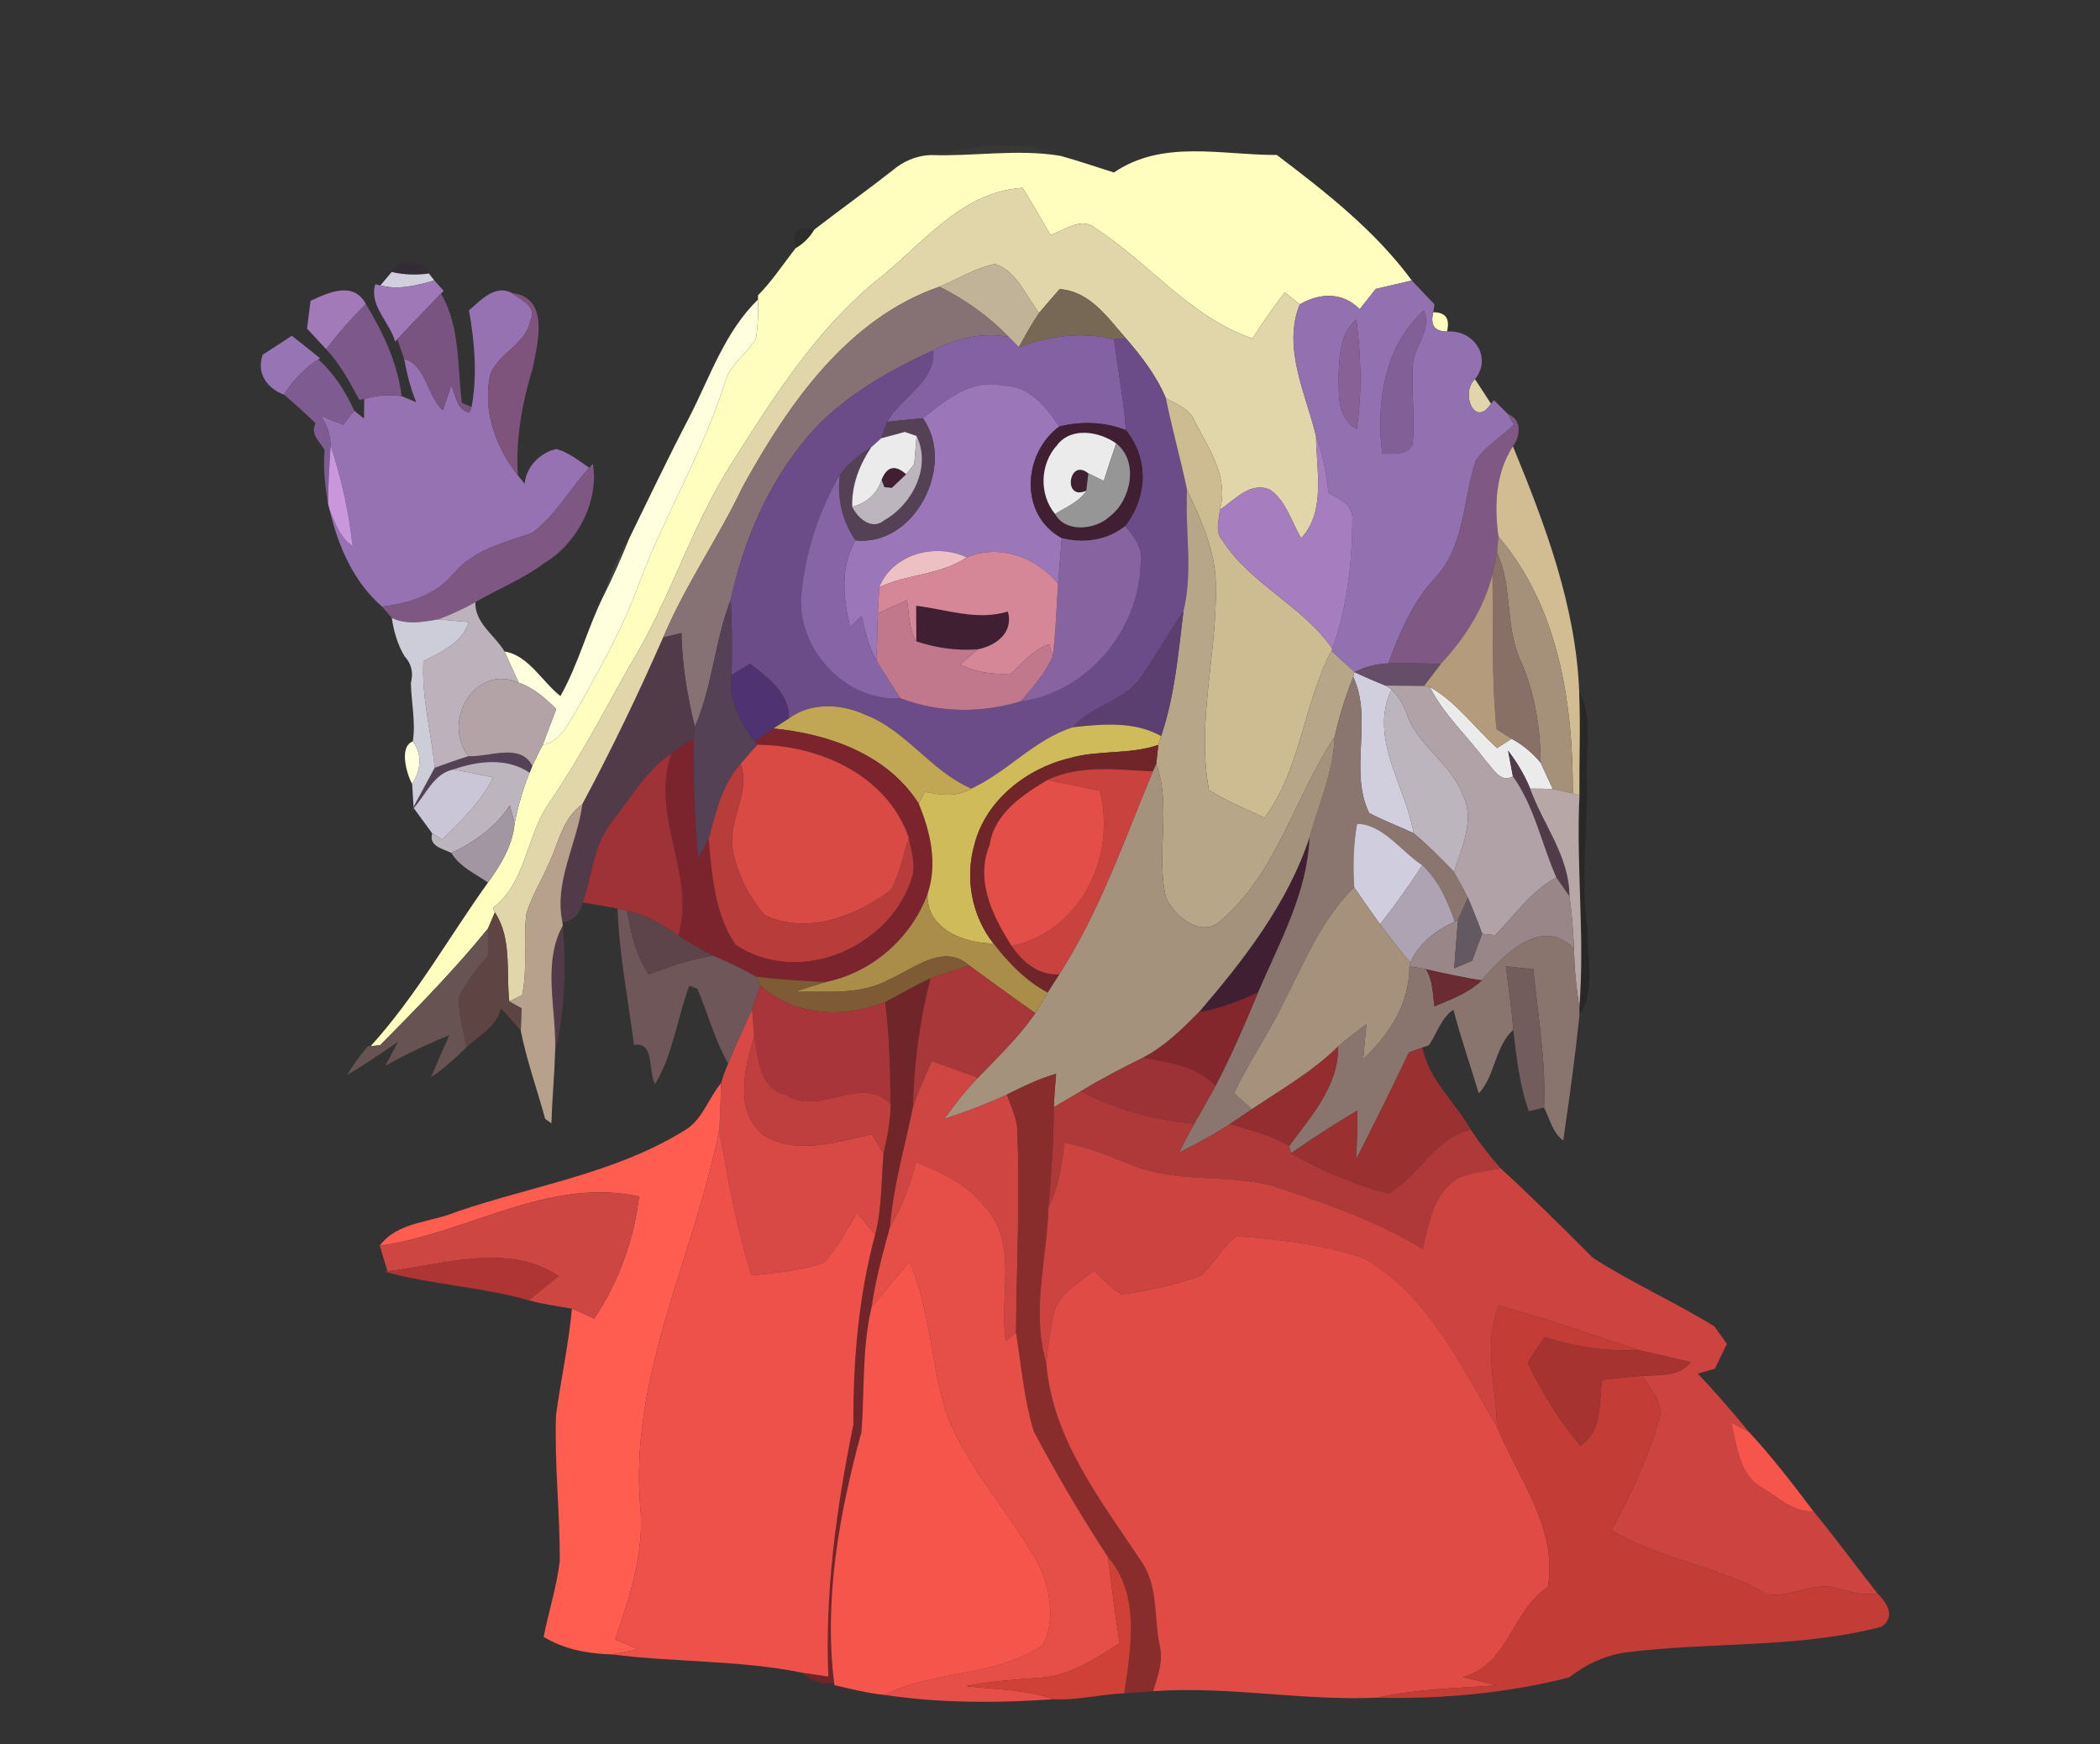 <?xml version="1.0" encoding="UTF-8" ?>
<!DOCTYPE svg PUBLIC "-//W3C//DTD SVG 1.1//EN" "http://www.w3.org/Graphics/SVG/1.1/DTD/svg11.dtd">
<svg width="230pt" height="191pt" viewBox="0 0 230 191" version="1.1" xmlns="http://www.w3.org/2000/svg">
<rect x="0" y="0" width="230" height="191" fill="#333333" stroke="none"/>
<g id="#3d3d3c75">
<path fill="#3d3d3c" opacity="0.46" d=" M 101.91 16.98 C 106.54 16.15 111.71 14.98 116.15 17.07 C 111.42 16.28 106.66 17.15 101.91 16.98 Z" />
</g>
<g id="#fffebeff">
<path fill="#fffebe" opacity="1.00" d=" M 97.72 18.69 C 98.88 17.68 100.36 17.04 101.91 16.98 C 106.66 17.15 111.42 16.28 116.15 17.07 C 118.12 17.61 120.05 18.28 122.00 18.89 C 127.36 15.24 133.82 17.00 139.84 16.97 C 145.23 21.06 150.58 25.23 154.63 30.72 C 153.31 31.03 152.00 31.33 150.68 31.64 C 150.10 32.38 149.51 33.12 148.92 33.86 C 147.04 31.96 144.56 32.06 142.36 33.33 C 141.95 33.00 141.12 32.35 140.71 32.02 C 139.45 33.65 138.28 35.33 137.18 37.07 C 130.33 34.73 125.87 28.79 119.97 24.99 C 118.40 23.68 116.61 25.26 115.04 25.73 C 114.07 23.99 113.05 22.27 111.99 20.57 C 105.06 21.04 100.89 26.98 95.81 30.87 C 89.37 36.24 84.81 43.35 80.37 50.37 C 75.72 57.47 73.40 65.78 68.92 72.98 C 66.08 78.06 63.38 83.22 60.08 88.03 C 57.61 91.60 57.63 96.67 53.99 99.42 L 54.20 99.92 C 54.01 100.36 53.64 101.24 53.45 101.68 C 49.79 106.20 45.71 110.34 41.63 114.47 C 41.38 114.49 40.86 114.54 40.60 114.56 C 45.57 109.09 49.16 102.63 53.45 96.65 C 54.84 94.71 56.14 92.62 56.36 90.18 C 56.74 88.28 57.27 86.41 58.00 84.62 L 58.30 83.88 C 58.65 83.10 59.04 82.33 59.44 81.57 C 61.27 81.25 62.10 79.48 63.00 78.06 C 65.55 73.49 68.19 68.93 69.95 63.99 C 72.81 56.34 77.15 49.30 79.53 41.47 C 80.20 39.69 81.97 38.64 82.82 36.97 C 83.01 35.59 83.08 34.20 83.02 32.80 L 83.02 32.34 C 84.58 30.77 85.78 28.91 87.14 27.18 C 87.99 26.68 88.67 26.01 89.18 25.15 C 92.00 22.97 94.91 20.89 97.72 18.69 Z" />
<path fill="#fffebe" opacity="1.00" d=" M 156.98 34.20 C 158.33 34.19 158.83 34.90 158.48 36.31 C 157.11 36.30 156.62 35.59 156.98 34.20 Z" />
</g>
<g id="#e1d6a9ff">
<path fill="#e1d6a9" opacity="1.00" d=" M 95.81 30.87 C 100.89 26.98 105.06 21.04 111.99 20.57 C 113.05 22.27 114.07 23.99 115.04 25.73 C 116.61 25.26 118.40 23.68 119.97 24.99 C 125.87 28.79 130.33 34.73 137.18 37.07 C 138.28 35.33 139.45 33.65 140.71 32.02 C 141.12 32.35 141.95 33.00 142.36 33.33 C 140.43 38.06 143.01 43.10 144.14 47.76 C 144.16 51.39 145.25 56.04 142.51 58.93 C 141.43 57.14 140.87 54.85 139.08 53.62 C 136.85 52.72 135.28 54.75 133.60 55.82 C 134.62 52.32 132.43 49.20 130.90 46.24 C 130.39 44.80 128.91 44.29 127.69 43.62 C 126.67 41.16 125.02 39.02 123.28 37.02 C 121.28 34.74 119.38 31.92 116.06 31.66 C 115.30 32.52 114.55 33.39 113.81 34.27 C 112.33 32.41 111.41 29.75 109.01 28.91 C 106.82 29.32 104.94 30.58 102.89 31.40 C 92.77 34.91 86.31 44.31 81.35 53.30 C 78.68 58.93 75.05 64.06 72.64 69.81 C 69.93 76.00 66.99 82.11 63.79 88.07 C 61.54 89.64 61.16 92.47 60.02 94.76 C 59.26 96.57 58.15 98.24 57.64 100.14 C 57.30 103.07 57.80 106.07 57.19 108.97 L 55.78 109.68 C 55.41 106.44 56.10 102.79 54.20 99.92 L 53.99 99.42 C 57.63 96.67 57.61 91.60 60.08 88.03 C 63.38 83.22 66.08 78.06 68.92 72.98 C 73.40 65.78 75.72 57.47 80.37 50.37 C 84.81 43.35 89.37 36.24 95.81 30.87 Z" />
<path fill="#e1d6a9" opacity="1.00" d=" M 163.30 44.21 C 161.53 46.97 159.90 43.02 161.55 41.53 C 161.99 42.20 162.86 43.54 163.30 44.21 Z" />
</g>
<g id="#1d1d1a47">
<path fill="#1d1d1a" opacity="0.28" d=" M 87.14 27.18 C 86.69 25.34 87.37 24.67 89.18 25.15 C 88.67 26.01 87.99 26.68 87.14 27.18 Z" />
</g>
<g id="#33263987">
<path fill="#332639" opacity="0.53" d=" M 42.90 29.79 C 43.26 28.39 46.91 28.34 46.97 29.95 C 45.61 30.15 44.25 30.10 42.90 29.79 Z" />
</g>
<g id="#c0b397ff">
<path fill="#c0b397" opacity="1.00" d=" M 102.89 31.40 C 104.94 30.58 106.82 29.32 109.01 28.91 C 111.41 29.75 112.33 32.41 113.81 34.27 C 112.99 35.47 112.29 36.75 111.59 38.03 C 111.31 37.75 110.75 37.19 110.47 36.90 C 108.29 34.63 105.71 32.80 102.89 31.40 Z" />
</g>
<g id="#d1cfdeff">
<path fill="#d1cfde" opacity="1.00" d=" M 41.67 31.25 C 41.98 30.88 42.59 30.15 42.90 29.79 C 44.25 30.10 45.61 30.15 46.97 29.95 C 47.12 30.14 47.42 30.52 47.57 30.71 C 45.66 31.26 43.64 31.79 41.67 31.25 Z" />
<path fill="#d1cfde" opacity="1.00" d=" M 148.35 73.60 L 148.35 73.60 C 149.47 74.13 150.60 74.62 151.75 75.08 L 152.41 75.49 C 149.87 80.86 153.95 86.01 154.82 91.25 C 153.21 90.48 151.52 89.87 149.95 89.03 C 147.70 84.35 150.40 78.85 148.21 74.12 L 148.35 73.60 Z" />
</g>
<g id="#9e78b7fe">
<path fill="#9e78b7" opacity="1.00" d=" M 41.10 31.13 L 41.67 31.25 C 43.64 31.79 45.66 31.26 47.57 30.71 L 48.59 31.85 L 48.30 32.15 C 46.71 33.82 45.08 35.46 43.52 37.16 L 43.28 37.42 C 42.70 35.31 40.39 33.44 41.10 31.13 Z" />
</g>
<g id="#9370afff">
<path fill="#9370af" opacity="1.00" d=" M 150.68 31.64 C 152.00 31.33 153.31 31.03 154.63 30.72 C 155.44 31.60 156.29 32.45 157.11 33.33 L 156.98 34.20 C 156.62 35.59 157.11 36.30 158.48 36.31 C 161.35 36.06 163.49 39.09 161.55 41.53 C 159.90 43.02 161.53 46.97 163.30 44.21 L 163.63 43.83 C 164.01 44.21 164.78 44.97 165.16 45.35 C 165.32 45.64 165.65 46.22 165.81 46.51 C 164.43 47.84 162.70 48.85 161.62 50.46 C 160.23 54.72 160.45 59.74 157.23 63.23 C 154.74 65.90 153.29 69.26 152.07 72.65 C 150.76 72.70 149.52 73.02 148.35 73.60 L 148.35 73.60 C 147.50 72.84 146.65 72.07 145.83 71.28 L 145.92 71.06 C 147.53 66.56 148.09 61.71 148.12 56.95 C 148.22 55.29 146.76 54.63 145.52 54.02 C 145.26 51.89 144.89 49.77 144.14 47.76 C 143.01 43.10 140.43 38.06 142.36 33.33 C 144.56 32.06 147.04 31.96 148.92 33.86 C 149.51 33.12 150.10 32.38 150.68 31.64 M 151.39 49.69 C 152.56 49.64 153.98 49.93 154.70 48.72 C 155.03 45.82 154.54 42.91 154.74 40.01 C 154.79 37.94 156.91 36.12 155.94 34.02 C 151.62 37.86 150.68 44.16 151.39 49.69 M 146.62 40.93 C 146.63 43.08 146.39 45.77 148.59 46.97 C 149.20 43.00 149.06 38.97 148.55 35.00 C 146.83 36.45 146.68 38.83 146.62 40.93 Z" />
</g>
<g id="#a27ab7ff">
<path fill="#a27ab7" opacity="1.00" d=" M 34.01 32.95 C 35.98 32.02 38.72 30.76 40.07 33.29 C 38.51 34.84 37.06 36.50 35.71 38.23 C 35.02 37.48 34.32 36.74 33.63 35.99 C 33.72 35.23 33.91 33.71 34.01 32.95 Z" />
</g>
<g id="#9772b2ff">
<path fill="#9772b2" opacity="1.00" d=" M 51.36 33.99 C 52.62 32.92 54.21 31.10 56.06 32.09 C 56.98 32.82 58.91 33.57 58.09 35.09 C 57.64 37.68 54.65 38.62 53.71 40.95 C 52.81 44.89 54.26 48.95 56.72 52.05 C 56.91 52.28 57.28 52.75 57.46 52.98 C 57.63 51.11 59.15 49.56 60.94 49.17 C 62.29 49.55 63.40 50.45 64.54 51.23 C 62.41 53.55 60.86 56.44 58.30 58.34 C 55.26 59.44 51.93 60.15 49.74 62.75 C 47.75 65.14 44.84 66.09 41.84 66.43 C 38.71 63.72 37.03 59.79 36.10 55.84 C 36.71 57.29 37.25 58.89 38.62 59.81 C 38.22 56.06 37.39 52.38 36.21 48.80 C 36.18 47.56 35.80 46.46 35.10 45.51 C 35.92 45.86 36.75 46.19 37.59 46.51 C 37.89 46.12 38.49 45.36 38.79 44.97 C 39.06 45.19 39.60 45.62 39.87 45.84 C 39.88 45.30 39.88 44.22 39.89 43.68 C 41.21 43.30 42.61 43.18 43.98 43.38 C 44.38 43.54 45.18 43.88 45.59 44.05 C 44.95 42.52 44.56 40.91 44.26 39.29 C 46.71 40.03 46.74 43.30 48.49 44.93 C 48.81 44.02 49.13 43.11 49.43 42.19 C 49.92 43.30 50.00 44.86 51.40 45.20 L 51.65 44.58 C 52.29 41.08 51.99 37.47 51.36 33.99 Z" />
</g>
<g id="#7e547dff">
<path fill="#7e547d" opacity="1.00" d=" M 56.06 32.09 C 60.19 32.57 58.92 37.43 58.37 40.20 C 57.22 44.05 56.45 48.00 56.72 52.05 C 54.26 48.95 52.81 44.89 53.71 40.95 C 54.65 38.62 57.64 37.68 58.09 35.09 C 58.91 33.57 56.98 32.82 56.06 32.09 Z" />
</g>
<g id="#867274ff">
<path fill="#867274" opacity="1.00" d=" M 81.35 53.30 C 86.31 44.31 92.77 34.91 102.89 31.40 C 105.71 32.80 108.29 34.63 110.47 36.90 C 107.61 36.35 104.76 37.06 102.21 38.36 C 97.20 40.68 92.24 43.46 88.58 47.67 C 84.19 52.79 81.46 59.12 80.03 65.67 C 78.28 70.19 78.04 75.14 76.11 79.58 C 75.26 76.22 74.71 72.79 74.63 69.33 C 74.13 69.45 73.14 69.69 72.64 69.81 C 75.05 64.06 78.68 58.93 81.35 53.30 Z" />
</g>
<g id="#766854ff">
<path fill="#766854" opacity="1.00" d=" M 113.81 34.27 C 114.55 33.39 115.30 32.52 116.06 31.66 C 119.38 31.92 121.28 34.74 123.28 37.02 L 122.01 37.17 C 118.46 36.28 114.97 36.79 111.59 38.03 C 112.29 36.75 112.99 35.47 113.81 34.27 Z" />
</g>
<g id="#795481ff">
<path fill="#795481" opacity="1.00" d=" M 43.52 37.16 C 45.08 35.46 46.71 33.82 48.30 32.15 C 50.40 35.69 50.09 40.12 50.58 44.11 L 51.65 44.58 L 51.40 45.20 C 50.00 44.86 49.92 43.30 49.43 42.19 C 49.13 43.11 48.81 44.02 48.49 44.93 C 46.74 43.30 46.71 40.03 44.26 39.29 C 44.08 38.76 43.71 37.69 43.52 37.16 Z" />
</g>
<g id="#ffffdeff">
<path fill="#ffffde" opacity="1.00" d=" M 75.56 45.57 C 77.80 41.17 79.41 36.32 83.02 32.80 C 83.08 34.20 83.01 35.59 82.82 36.97 C 81.97 38.64 80.20 39.69 79.53 41.47 C 77.15 49.30 72.81 56.34 69.95 63.99 C 68.19 68.93 65.55 73.49 63.00 78.06 C 62.10 79.48 61.27 81.25 59.44 81.57 C 59.81 80.59 60.55 78.62 60.92 77.64 C 59.71 76.47 58.45 75.30 56.80 74.76 C 56.29 73.62 55.79 72.48 55.26 71.35 C 57.88 71.76 59.39 74.68 61.38 76.23 C 63.37 72.71 64.35 68.75 66.15 65.15 C 67.15 63.15 68.05 61.09 68.89 59.02 C 71.08 54.52 73.24 50.00 75.56 45.57 Z" />
<path fill="#ffffde" opacity="1.00" d=" M 45.14 85.85 C 44.58 84.88 43.64 81.78 45.21 81.20 C 46.31 82.62 46.08 84.41 45.14 85.85 Z" />
</g>
<g id="#7d598bff">
<path fill="#7d598b" opacity="1.00" d=" M 35.71 38.23 C 37.06 36.50 38.51 34.84 40.07 33.29 C 41.94 36.38 43.55 39.75 43.98 43.38 C 42.61 43.18 41.21 43.30 39.89 43.68 L 39.37 43.81 C 38.31 41.86 37.25 39.86 35.71 38.23 Z" />
</g>
<g id="#835f98ff">
<path fill="#835f98" opacity="1.00" d=" M 151.39 49.69 C 150.68 44.16 151.62 37.86 155.94 34.02 C 156.91 36.12 154.79 37.94 154.74 40.01 C 154.54 42.91 155.03 45.82 154.70 48.72 C 153.98 49.93 152.56 49.64 151.39 49.69 Z" />
</g>
<g id="#886297ff">
<path fill="#886297" opacity="1.00" d=" M 146.62 40.93 C 146.68 38.83 146.83 36.45 148.55 35.00 C 149.06 38.97 149.20 43.00 148.59 46.97 C 146.39 45.77 146.63 43.08 146.62 40.93 Z" />
</g>
<g id="#8461a2ff">
<path fill="#8461a2" opacity="1.00" d=" M 102.21 38.36 C 104.76 37.06 107.61 36.35 110.47 36.90 C 110.75 37.19 111.31 37.75 111.59 38.03 C 114.97 36.79 118.46 36.28 122.01 37.17 C 122.44 40.49 123.07 43.78 123.32 47.11 C 120.96 46.18 118.45 46.11 116.01 46.71 C 114.54 44.55 112.73 42.20 109.83 42.24 C 106.38 41.42 103.58 43.84 101.07 45.80 C 99.77 45.92 98.47 46.05 97.17 46.19 C 98.64 43.49 102.51 41.82 102.21 38.36 Z" />
</g>
<g id="#9774b3ff">
<path fill="#9774b3" opacity="1.00" d=" M 28.77 38.84 C 29.84 38.17 30.90 37.46 31.96 36.77 C 33.00 37.58 34.03 38.40 35.05 39.23 L 34.87 39.37 C 33.30 40.32 32.08 41.68 31.11 43.22 C 29.22 42.52 28.07 40.88 28.77 38.84 Z" />
</g>
<g id="#6c4c88ff">
<path fill="#6c4c88" opacity="1.00" d=" M 122.01 37.17 L 123.28 37.02 C 125.02 39.02 126.67 41.16 127.69 43.62 C 128.37 46.99 129.31 50.29 130.01 53.65 C 129.76 58.09 130.69 62.58 129.61 66.95 C 128.06 69.27 126.65 71.67 125.09 73.97 C 123.33 76.77 119.62 77.16 117.52 79.64 C 113.28 80.98 110.37 84.52 106.39 86.36 C 101.93 84.46 99.27 79.98 94.72 78.26 C 92.08 77.06 88.82 76.90 86.40 78.68 C 86.47 75.90 84.10 74.21 82.15 72.69 C 81.64 73.00 80.62 73.62 80.11 73.93 C 80.22 71.17 80.17 68.42 80.03 65.67 C 81.46 59.12 84.19 52.79 88.58 47.67 C 92.24 43.46 97.20 40.68 102.21 38.36 C 102.51 41.82 98.64 43.49 97.17 46.19 C 97.00 46.64 96.68 47.55 96.51 48.00 C 96.24 48.25 95.69 48.75 95.41 48.99 C 94.08 49.78 92.90 50.79 91.97 52.03 C 89.65 55.97 88.22 60.43 87.78 64.98 C 87.12 70.90 92.58 76.93 98.60 76.46 C 102.82 78.09 107.50 78.12 111.81 76.80 C 119.01 75.87 124.70 69.09 124.91 61.91 C 125.29 60.22 124.26 58.81 123.22 57.62 C 125.67 54.47 125.87 50.27 123.32 47.11 C 123.07 43.78 122.44 40.49 122.01 37.17 Z" />
</g>
<g id="#7e5c91ff">
<path fill="#7e5c91" opacity="1.00" d=" M 31.11 43.22 C 32.08 41.68 33.30 40.32 34.87 39.37 C 36.58 40.88 37.86 42.90 38.79 44.97 C 38.49 45.36 37.89 46.12 37.59 46.51 C 36.75 46.19 35.92 45.86 35.10 45.51 C 35.80 46.46 36.18 47.56 36.21 48.80 C 36.08 50.92 35.94 53.04 35.93 55.17 C 35.61 53.22 35.37 51.25 35.55 49.27 C 35.02 48.39 33.95 47.51 34.56 46.35 C 33.44 45.27 32.29 44.23 31.11 43.22 Z" />
</g>
<g id="#9b76b8ff">
<path fill="#9b76b8" opacity="1.00" d=" M 101.07 45.80 C 103.58 43.84 106.38 41.42 109.83 42.24 C 112.73 42.20 114.54 44.55 116.01 46.71 C 112.00 49.69 111.61 56.39 116.29 58.93 C 116.15 60.60 116.01 62.26 115.89 63.93 C 113.46 61.00 109.52 59.54 105.88 61.04 C 102.47 59.43 97.76 60.65 96.30 64.31 C 96.26 65.03 96.19 66.45 96.15 67.17 C 96.10 68.89 96.06 70.62 96.00 72.35 C 95.13 70.84 94.75 69.14 94.38 67.46 C 94.06 67.76 93.43 68.35 93.11 68.65 C 92.34 65.50 92.01 62.11 93.68 59.17 C 100.17 59.93 104.76 50.90 101.07 45.80 Z" />
</g>
<g id="#cdbb92ff">
<path fill="#cdbb92" opacity="1.00" d=" M 127.69 43.62 C 128.91 44.29 130.39 44.80 130.90 46.24 C 132.43 49.20 134.62 52.32 133.60 55.82 C 133.55 56.91 133.01 58.22 133.87 59.15 C 136.98 64.03 142.67 66.29 145.92 71.06 L 145.83 71.28 C 142.72 77.12 142.53 84.14 138.50 89.56 C 136.45 88.59 134.33 87.73 132.41 86.52 C 131.02 79.05 133.34 71.48 133.16 63.96 C 133.11 60.29 131.54 56.91 130.01 53.65 C 129.31 50.29 128.37 46.99 127.69 43.62 Z" />
</g>
<g id="#7f5884ff">
<path fill="#7f5884" opacity="1.00" d=" M 165.16 45.35 C 166.71 45.92 166.54 47.76 165.70 48.87 C 163.77 51.86 163.66 55.36 164.11 58.76 C 164.08 59.20 164.00 60.07 163.96 60.51 C 163.84 61.10 163.59 62.29 163.46 62.88 C 162.52 66.64 160.40 69.91 157.78 72.72 C 155.88 72.64 153.97 72.61 152.07 72.65 C 153.29 69.26 154.74 65.90 157.23 63.23 C 160.45 59.74 160.23 54.72 161.62 50.46 C 162.70 48.85 164.43 47.84 165.81 46.51 C 165.65 46.22 165.32 45.64 165.16 45.35 Z" />
</g>
<g id="#544156ff">
<path fill="#544156" opacity="1.00" d=" M 97.17 46.19 C 98.47 46.05 99.77 45.92 101.07 45.80 C 104.76 50.90 100.17 59.93 93.68 59.17 C 92.22 57.04 91.67 54.59 91.97 52.03 C 92.90 50.79 94.08 49.78 95.41 48.99 C 94.12 50.93 93.26 53.14 93.34 55.51 C 93.95 56.76 95.49 58.13 96.86 56.97 C 99.93 55.24 102.04 51.13 100.39 47.75 L 99.10 47.30 C 98.45 47.48 97.16 47.83 96.51 48.00 C 96.68 47.55 97.00 46.64 97.17 46.19 Z" />
<path fill="#544156" opacity="1.00" d=" M 76.11 79.58 C 78.04 75.14 78.28 70.19 80.03 65.67 C 80.17 68.42 80.22 71.17 80.11 73.93 C 79.72 76.66 81.13 79.08 82.64 81.21 L 82.96 81.56 C 82.33 82.25 81.72 82.94 81.11 83.65 C 79.08 85.94 78.39 88.99 77.61 91.87 C 77.33 92.41 76.76 93.49 76.48 94.03 C 76.04 89.66 75.92 85.26 75.94 80.88 C 75.98 80.55 76.07 79.90 76.11 79.58 Z" />
<path fill="#544156" opacity="1.00" d=" M 51.31 82.81 C 53.57 82.94 57.01 81.30 58.30 83.88 L 58.00 84.62 C 55.54 82.94 52.34 83.32 49.67 84.26 C 47.49 84.71 46.67 87.00 45.31 88.49 L 45.02 88.87 C 45.09 88.75 45.22 88.49 45.29 88.37 C 46.06 86.94 46.84 85.52 47.61 84.08 C 48.84 83.64 50.06 83.20 51.31 82.81 Z" />
</g>
<g id="#411f33ff">
<path fill="#411f33" opacity="1.00" d=" M 116.01 46.71 C 118.45 46.11 120.96 46.18 123.32 47.11 C 125.87 50.27 125.67 54.47 123.22 57.62 C 121.22 59.19 118.71 59.53 116.29 58.93 C 111.61 56.39 112.00 49.69 116.01 46.71 M 115.79 48.74 C 113.89 50.81 113.78 54.13 115.56 56.30 C 116.71 58.37 119.98 58.02 121.51 56.58 C 123.89 54.80 124.76 50.54 122.25 48.56 C 120.41 47.26 117.33 46.71 115.79 48.74 Z" />
<path fill="#411f33" opacity="1.00" d=" M 96.55 52.55 C 97.14 51.07 98.04 50.86 99.25 51.94 C 98.86 52.31 98.07 53.06 97.68 53.43 L 96.86 53.35 L 96.55 52.55 Z" />
<path fill="#411f33" opacity="1.00" d=" M 118.98 53.73 C 116.36 54.94 117.03 50.07 119.20 51.84 C 119.14 52.31 119.03 53.26 118.98 53.73 Z" />
<path fill="#411f33" opacity="1.00" d=" M 100.34 66.34 C 103.71 66.74 106.99 68.01 110.39 66.97 C 111.03 69.28 109.09 70.72 107.09 71.11 C 104.80 71.29 102.53 70.96 100.36 70.24 C 100.36 69.27 100.35 67.31 100.34 66.34 Z" />
<path fill="#411f33" opacity="1.00" d=" M 143.42 91.71 C 143.19 97.79 140.13 103.21 137.79 108.68 C 135.73 109.64 133.58 110.47 131.32 110.84 C 136.22 105.13 141.04 98.93 143.42 91.71 Z" />
</g>
<g id="#ebebebff">
<path fill="#ebebeb" opacity="1.00" d=" M 95.41 48.99 C 95.69 48.75 96.24 48.25 96.51 48.00 C 97.16 47.83 98.45 47.48 99.10 47.30 L 100.39 47.75 C 100.33 48.52 100.20 50.06 100.13 50.82 C 99.91 51.10 99.47 51.66 99.25 51.94 C 98.04 50.86 97.14 51.07 96.55 52.55 C 96.08 54.11 94.90 55.08 93.34 55.51 C 93.26 53.14 94.12 50.93 95.41 48.99 Z" />
<path fill="#ebebeb" opacity="1.00" d=" M 115.79 48.74 C 117.33 46.71 120.41 47.26 122.25 48.56 C 121.78 49.92 121.32 51.29 120.89 52.67 C 120.47 52.46 119.62 52.05 119.20 51.84 C 117.03 50.07 116.36 54.94 118.98 53.73 C 118.21 55.00 116.74 55.52 115.56 56.30 C 113.78 54.13 113.89 50.81 115.79 48.74 Z" />
<path fill="#ebebeb" opacity="1.00" d=" M 156.59 75.22 C 159.52 76.87 161.50 79.71 163.97 81.92 C 164.37 81.66 165.16 81.15 165.55 80.90 C 166.77 81.55 167.84 82.45 168.74 83.52 C 169.17 84.48 169.62 85.45 170.07 86.41 C 169.24 86.38 168.42 86.36 167.59 86.37 C 166.98 84.88 166.15 83.49 165.17 82.21 C 165.30 82.92 165.57 84.32 165.70 85.02 C 164.28 85.81 163.53 84.12 162.73 83.34 C 160.72 80.60 158.13 78.29 156.59 75.22 Z" />
</g>
<g id="#bdb5beff">
<path fill="#bdb5be" opacity="1.00" d=" M 100.39 47.75 C 102.04 51.13 99.93 55.24 96.86 56.97 C 95.49 58.13 93.95 56.76 93.34 55.51 C 94.90 55.08 96.08 54.11 96.55 52.55 L 96.86 53.35 L 97.68 53.43 C 98.07 53.06 98.86 52.31 99.25 51.94 C 99.47 51.66 99.91 51.10 100.13 50.82 C 100.20 50.06 100.33 48.52 100.39 47.75 Z" />
<path fill="#bdb5be" opacity="1.00" d=" M 152.41 75.49 C 153.12 76.22 153.66 77.07 154.02 78.04 C 155.16 81.60 158.84 83.48 160.17 86.96 C 161.60 89.75 160.10 92.79 159.25 95.50 C 157.85 94.00 156.39 92.56 154.82 91.25 C 153.95 86.01 149.87 80.86 152.41 75.49 Z" />
<path fill="#bdb5be" opacity="1.00" d=" M 49.67 84.26 C 52.34 83.32 55.54 82.94 58.00 84.62 C 57.27 86.41 56.74 88.28 56.36 90.18 C 56.23 89.69 55.97 88.69 55.84 88.20 C 54.27 90.56 51.98 92.22 49.44 93.41 C 48.52 92.95 46.91 92.67 47.34 91.27 C 47.61 91.44 48.16 91.78 48.43 91.95 C 50.49 89.86 52.71 87.83 54.00 85.14 C 52.56 84.83 51.11 84.54 49.67 84.26 Z" />
</g>
<g id="#a67ebfff">
<path fill="#a67ebf" opacity="1.00" d=" M 144.14 47.76 C 144.89 49.77 145.26 51.89 145.52 54.02 C 146.76 54.63 148.22 55.29 148.12 56.95 C 148.09 61.71 147.53 66.56 145.92 71.06 C 142.67 66.29 136.98 64.03 133.87 59.15 C 133.01 58.22 133.55 56.91 133.60 55.82 C 135.28 54.75 136.85 52.72 139.08 53.62 C 140.87 54.85 141.43 57.14 142.51 58.93 C 145.25 56.04 144.16 51.39 144.14 47.76 Z" />
</g>
<g id="#ca97dcff">
<path fill="#ca97dc" opacity="1.00" d=" M 36.21 48.80 C 37.39 52.38 38.22 56.06 38.62 59.81 C 37.25 58.89 36.71 57.29 36.10 55.84 L 35.93 55.17 C 35.94 53.04 36.08 50.92 36.21 48.80 Z" />
</g>
<g id="#969696ff">
<path fill="#969696" opacity="1.00" d=" M 122.25 48.56 C 124.76 50.54 123.89 54.80 121.51 56.58 C 119.98 58.02 116.71 58.37 115.56 56.30 C 116.74 55.52 118.21 55.00 118.98 53.73 C 119.03 53.26 119.14 52.31 119.20 51.84 C 119.62 52.05 120.47 52.46 120.89 52.67 C 121.32 51.29 121.78 49.92 122.25 48.56 Z" />
</g>
<g id="#d2bd93ff">
<path fill="#d2bd93" opacity="1.00" d=" M 164.11 58.76 C 163.66 55.36 163.77 51.86 165.70 48.87 C 169.23 57.46 172.59 66.35 172.96 75.73 C 173.12 79.52 172.96 83.32 172.99 87.11 L 172.26 86.88 C 172.30 77.08 170.71 66.45 164.11 58.76 Z" />
</g>
<g id="#7e5782ff">
<path fill="#7e5782" opacity="1.00" d=" M 64.54 51.23 L 64.93 50.78 C 65.64 54.88 63.20 59.57 59.58 61.68 C 57.26 63.43 54.56 64.50 52.06 65.94 C 50.75 66.68 49.38 67.32 47.97 67.83 C 46.28 68.12 44.53 68.46 42.91 67.67 C 42.64 67.36 42.11 66.74 41.84 66.43 C 44.84 66.09 47.75 65.14 49.74 62.75 C 51.93 60.15 55.26 59.44 58.30 58.34 C 60.86 56.44 62.41 53.55 64.54 51.23 Z" />
</g>
<g id="#8764a5ff">
<path fill="#8764a5" opacity="1.00" d=" M 87.78 64.98 C 88.22 60.43 89.65 55.97 91.97 52.03 C 91.67 54.59 92.22 57.04 93.68 59.17 C 92.01 62.11 92.34 65.50 93.11 68.65 C 93.43 68.35 94.06 67.76 94.38 67.46 C 94.75 69.14 95.13 70.84 96.00 72.35 C 96.84 73.73 97.74 75.08 98.60 76.46 C 92.58 76.93 87.12 70.90 87.78 64.98 Z" />
</g>
<g id="#b7a687ff">
<path fill="#b7a687" opacity="1.00" d=" M 130.01 53.65 C 131.54 56.91 133.11 60.29 133.16 63.96 C 133.34 71.48 131.02 79.05 132.41 86.52 C 134.33 87.73 136.45 88.59 138.50 89.56 C 142.53 84.14 142.72 77.12 145.83 71.28 C 146.65 72.07 147.50 72.84 148.35 73.60 L 148.21 74.12 C 147.37 76.26 146.68 78.46 146.17 80.70 C 141.82 87.25 139.87 95.54 133.75 100.79 C 131.65 102.81 128.61 100.41 127.70 98.27 C 126.57 93.52 128.33 88.31 126.64 83.63 C 126.69 83.12 126.80 82.09 126.86 81.58 C 126.93 81.34 127.09 80.85 127.17 80.61 C 128.66 76.20 129.05 71.54 129.61 66.95 C 130.69 62.58 129.76 58.09 130.01 53.65 Z" />
</g>
<g id="#8764a0ff">
<path fill="#8764a0" opacity="1.00" d=" M 116.29 58.93 C 118.71 59.53 121.22 59.19 123.22 57.62 C 124.26 58.81 125.29 60.22 124.91 61.91 C 124.70 69.09 119.01 75.87 111.81 76.80 C 113.10 75.27 114.46 73.75 115.29 71.91 C 115.64 69.26 115.69 66.59 115.89 63.93 C 116.01 62.26 116.15 60.60 116.29 58.93 Z" />
</g>
<g id="#4e4e4776">
<path fill="#4e4e47" opacity="0.46" d=" M 66.15 65.15 C 66.81 63.00 67.62 60.89 68.89 59.02 C 68.05 61.09 67.15 63.15 66.15 65.15 Z" />
</g>
<g id="#a5907aff">
<path fill="#a5907a" opacity="1.00" d=" M 164.11 58.76 C 170.71 66.45 172.30 77.08 172.26 86.88 C 171.72 86.76 170.62 86.53 170.07 86.41 C 169.62 85.45 169.17 84.48 168.74 83.52 C 168.72 79.73 168.10 75.94 166.59 72.45 C 164.79 68.68 165.71 64.31 163.96 60.51 C 164.00 60.07 164.08 59.20 164.11 58.76 Z" />
</g>
<g id="#edc1c4ff">
<path fill="#edc1c4" opacity="1.00" d=" M 96.30 64.31 C 97.76 60.65 102.47 59.43 105.88 61.04 C 103.03 62.98 99.37 62.85 96.30 64.31 Z" />
</g>
<g id="#d58798ff">
<path fill="#d58798" opacity="1.00" d=" M 105.88 61.04 C 109.52 59.54 113.46 61.00 115.89 63.93 C 115.69 66.59 115.64 69.26 115.29 71.91 L 114.92 70.55 C 113.20 71.12 112.02 72.53 110.78 73.77 C 108.84 73.91 106.91 73.65 105.16 72.78 C 105.79 72.21 106.43 71.65 107.09 71.11 C 109.09 70.72 111.03 69.28 110.39 66.97 C 106.99 68.01 103.71 66.74 100.34 66.34 C 100.35 67.31 100.36 69.27 100.36 70.24 C 99.52 68.89 99.59 67.24 99.34 65.72 C 98.55 66.08 96.95 66.81 96.15 67.17 C 96.19 66.45 96.26 65.03 96.30 64.31 C 99.37 62.85 103.03 62.98 105.88 61.04 Z" />
</g>
<g id="#887067ff">
<path fill="#887067" opacity="1.00" d=" M 163.46 62.88 C 163.59 62.29 163.84 61.10 163.96 60.51 C 165.71 64.31 164.79 68.68 166.59 72.45 C 168.10 75.94 168.72 79.73 168.74 83.52 C 167.84 82.45 166.77 81.55 165.55 80.90 C 165.14 80.64 164.32 80.13 163.91 79.87 C 163.34 74.23 163.55 68.55 163.46 62.88 Z" />
</g>
<g id="#b39b7bff">
<path fill="#b39b7b" opacity="1.00" d=" M 163.46 62.88 C 163.55 68.55 163.34 74.23 163.91 79.87 C 164.32 80.13 165.14 80.64 165.55 80.90 C 165.16 81.15 164.37 81.66 163.97 81.92 C 161.50 79.71 159.52 76.87 156.59 75.22 L 155.95 75.12 C 156.41 74.52 157.32 73.32 157.78 72.72 C 160.40 69.91 162.52 66.64 163.46 62.88 Z" />
</g>
<g id="#bdb2bcfe">
<path fill="#bdb2bc" opacity="1.00" d=" M 47.97 67.83 C 49.38 67.32 50.75 66.68 52.06 65.94 C 52.00 68.26 54.19 69.55 55.26 71.35 C 55.79 72.48 56.29 73.62 56.80 74.76 C 51.95 72.65 48.35 79.06 51.31 82.81 C 50.06 83.20 48.84 83.64 47.61 84.08 C 47.23 80.19 46.16 76.35 46.37 72.41 C 48.34 71.37 50.61 70.44 51.34 68.12 C 50.50 68.05 48.81 67.90 47.97 67.83 Z" />
</g>
<g id="#c1788dff">
<path fill="#c1788d" opacity="1.00" d=" M 96.15 67.17 C 96.95 66.81 98.55 66.08 99.34 65.72 C 99.59 67.24 99.52 68.89 100.36 70.24 C 102.53 70.96 104.80 71.29 107.09 71.11 C 106.43 71.65 105.79 72.21 105.16 72.78 C 106.91 73.65 108.84 73.91 110.78 73.77 C 112.02 72.53 113.20 71.12 114.92 70.55 L 115.29 71.91 C 114.46 73.75 113.10 75.27 111.81 76.80 C 107.50 78.12 102.82 78.09 98.60 76.46 C 97.74 75.08 96.84 73.73 96.00 72.35 C 96.06 70.62 96.10 68.89 96.15 67.17 Z" />
</g>
<g id="#5b3f71ff">
<path fill="#5b3f71" opacity="1.00" d=" M 125.09 73.97 C 126.65 71.67 128.06 69.27 129.61 66.95 C 129.05 71.54 128.66 76.20 127.17 80.61 C 124.23 78.96 120.74 79.29 117.52 79.64 C 119.62 77.16 123.33 76.77 125.09 73.97 Z" />
</g>
<g id="#cdcddaff">
<path fill="#cdcdda" opacity="1.00" d=" M 42.91 67.67 C 44.53 68.46 46.28 68.12 47.97 67.83 C 48.81 67.90 50.50 68.05 51.34 68.12 C 50.61 70.44 48.34 71.37 46.37 72.41 C 46.16 76.35 47.23 80.19 47.61 84.08 C 46.84 85.52 46.06 86.94 45.29 88.37 L 45.14 85.85 C 46.08 84.41 46.31 82.62 45.21 81.20 C 45.55 79.10 45.04 76.96 45.00 74.75 C 45.28 73.67 45.06 72.71 44.32 71.89 C 43.54 70.60 43.13 69.15 42.91 67.67 Z" />
</g>
<g id="#513b48ff">
<path fill="#513b48" opacity="1.00" d=" M 72.64 69.81 C 73.14 69.69 74.13 69.45 74.63 69.33 C 74.71 72.79 75.26 76.22 76.11 79.58 C 76.07 79.90 75.98 80.55 75.94 80.88 C 75.15 81.40 74.36 81.94 73.58 82.48 C 70.75 84.38 69.07 87.43 66.99 90.03 C 64.98 92.55 64.87 95.90 63.82 98.84 C 63.50 100.11 62.76 100.83 61.60 101.00 C 60.67 96.53 63.20 92.41 63.79 88.07 C 66.99 82.11 69.93 76.00 72.64 69.81 Z" />
<path fill="#513b48" opacity="1.00" d=" M 165.17 82.21 C 166.15 83.49 166.98 84.88 167.59 86.37 C 169.01 90.32 171.89 93.77 171.89 98.15 C 171.53 97.63 170.82 96.60 170.46 96.09 C 168.83 92.42 168.07 88.33 165.70 85.02 C 165.57 84.32 165.30 82.92 165.17 82.21 Z" />
<path fill="#513b48" opacity="1.00" d=" M 60.80 115.20 C 60.99 110.63 59.34 105.55 61.64 101.36 C 62.03 105.94 61.88 110.72 60.80 115.20 Z" />
</g>
<g id="#32313376">
<path fill="#323133" opacity="0.46" d=" M 44.32 71.89 C 45.06 72.71 45.28 73.67 45.00 74.75 C 43.47 74.31 43.24 73.36 44.32 71.89 Z" />
</g>
<g id="#664e68ff">
<path fill="#664e68" opacity="1.00" d=" M 152.07 72.65 C 153.97 72.61 155.88 72.64 157.78 72.72 C 157.32 73.32 156.41 74.52 155.95 75.12 C 154.55 75.10 153.15 75.09 151.75 75.08 C 150.60 74.62 149.47 74.13 148.35 73.60 C 149.52 73.02 150.76 72.70 152.07 72.65 Z" />
</g>
<g id="#4f3271ff">
<path fill="#4f3271" opacity="1.00" d=" M 80.11 73.93 C 80.62 73.62 81.64 73.00 82.15 72.69 C 84.10 74.21 86.47 75.90 86.40 78.68 C 85.98 78.95 85.13 79.50 84.71 79.78 C 84.19 80.14 83.16 80.85 82.64 81.21 C 81.13 79.08 79.72 76.66 80.11 73.93 Z" />
</g>
<g id="#b4a3a6ff">
<path fill="#b4a3a6" opacity="1.00" d=" M 51.31 82.81 C 48.35 79.06 51.95 72.65 56.80 74.76 C 58.45 75.30 59.71 76.47 60.92 77.64 C 60.55 78.62 59.81 80.59 59.44 81.57 C 59.04 82.33 58.65 83.10 58.30 83.88 C 57.01 81.30 53.57 82.94 51.31 82.81 Z" />
</g>
<g id="#8a766eff">
<path fill="#8a766e" opacity="1.00" d=" M 146.17 80.70 C 146.68 78.46 147.37 76.26 148.21 74.12 C 150.40 78.85 147.70 84.35 149.95 89.03 C 151.52 89.87 153.21 90.48 154.82 91.25 C 156.39 92.56 157.85 94.00 159.25 95.50 C 159.79 96.42 160.30 97.35 160.77 98.31 C 160.50 98.90 159.97 100.10 159.70 100.70 L 159.33 100.93 C 158.53 98.67 157.57 96.41 155.78 94.76 C 153.49 93.26 151.42 90.23 148.63 90.22 C 148.23 92.51 148.16 94.85 148.32 97.17 C 144.58 100.81 142.71 105.75 140.34 110.28 C 138.75 113.50 136.70 116.46 135.17 119.71 C 135.66 120.15 136.63 121.03 137.12 121.47 C 136.32 122.02 135.51 122.57 134.70 123.11 C 132.91 124.27 131.01 125.26 129.12 126.24 C 129.66 125.17 130.21 124.11 130.79 123.07 C 131.57 121.67 132.39 120.30 133.14 118.89 C 134.87 115.57 136.36 112.13 137.79 108.68 C 140.13 103.21 143.19 97.79 143.42 91.71 C 144.43 88.06 146.04 84.55 146.17 80.70 Z" />
</g>
<g id="#b1a2a7ff">
<path fill="#b1a2a7" opacity="1.00" d=" M 151.75 75.08 C 153.15 75.09 154.55 75.10 155.95 75.12 L 156.59 75.22 C 158.13 78.29 160.72 80.60 162.73 83.34 C 163.53 84.12 164.28 85.81 165.70 85.02 C 168.07 88.33 168.83 92.42 170.46 96.09 C 167.67 97.59 165.92 100.24 163.74 102.42 C 163.39 102.38 162.68 102.30 162.33 102.26 C 161.85 100.92 161.33 99.61 160.77 98.31 C 160.30 97.35 159.79 96.42 159.25 95.50 C 160.10 92.79 161.60 89.75 160.17 86.96 C 158.84 83.48 155.16 81.60 154.02 78.04 C 153.66 77.07 153.12 76.22 152.41 75.49 L 151.75 75.08 Z" />
</g>
<g id="#14110f50">
<path fill="#14110f" opacity="0.31" d=" M 172.96 75.73 C 174.51 78.59 173.66 81.93 173.79 85.02 C 173.96 90.67 173.06 96.33 173.89 101.97 C 173.81 104.98 174.80 108.55 172.99 111.19 L 172.98 110.26 C 173.59 102.56 172.61 94.83 172.99 87.11 C 172.96 83.32 173.12 79.52 172.96 75.73 Z" />
</g>
<g id="#c1a754ff">
<path fill="#c1a754" opacity="1.00" d=" M 86.40 78.68 C 88.82 76.90 92.08 77.06 94.72 78.26 C 99.27 79.98 101.93 84.46 106.39 86.36 C 104.80 87.32 103.01 87.07 101.29 86.72 C 101.12 87.04 100.79 87.69 100.63 88.02 C 97.19 82.61 90.80 80.38 84.71 79.78 C 85.13 79.50 85.98 78.95 86.40 78.68 Z" />
</g>
<g id="#7c242eff">
<path fill="#7c242e" opacity="1.00" d=" M 82.64 81.21 C 83.16 80.85 84.19 80.14 84.71 79.78 C 90.80 80.38 97.19 82.61 100.63 88.02 C 101.92 91.14 102.71 94.60 101.59 97.91 C 99.80 102.75 95.48 106.55 90.39 107.55 C 87.88 107.42 85.36 107.26 82.86 106.97 C 81.32 106.11 79.73 105.34 78.11 104.66 C 76.78 104.02 75.51 103.26 74.28 102.45 C 76.30 95.72 71.06 89.23 73.58 82.48 C 74.36 81.94 75.15 81.40 75.94 80.88 C 75.92 85.26 76.04 89.66 76.48 94.03 C 76.76 93.49 77.33 92.41 77.61 91.87 C 77.98 95.82 78.26 100.05 80.55 103.45 C 87.55 108.13 97.70 103.71 99.95 95.86 C 100.27 94.48 99.76 93.10 99.54 91.75 C 97.17 84.91 89.78 81.61 82.96 81.56 L 82.64 81.21 Z" />
</g>
<g id="#cfbb5aff">
<path fill="#cfbb5a" opacity="1.00" d=" M 106.39 86.36 C 110.37 84.52 113.28 80.98 117.52 79.64 C 120.74 79.29 124.23 78.96 127.17 80.61 C 127.09 80.85 126.93 81.34 126.86 81.58 C 123.70 82.67 120.28 82.10 117.10 83.04 C 112.41 84.16 107.95 87.67 106.73 92.47 C 105.66 96.18 106.42 100.27 108.80 103.32 C 105.61 103.34 101.42 101.72 101.59 97.91 C 102.71 94.60 101.92 91.14 100.63 88.02 C 100.79 87.69 101.12 87.04 101.29 86.72 C 103.01 87.07 104.80 87.32 106.39 86.36 Z" />
</g>
<g id="#a4927dff">
<path fill="#a4927d" opacity="1.00" d=" M 133.75 100.79 C 139.87 95.54 141.82 87.25 146.17 80.70 C 146.04 84.55 144.43 88.06 143.42 91.71 C 141.04 98.93 136.22 105.13 131.32 110.84 C 129.47 112.72 127.56 114.60 125.19 115.83 C 122.88 116.98 120.58 118.16 118.38 119.51 C 117.39 120.10 116.40 120.68 115.42 121.26 C 115.46 120.04 115.56 118.82 115.67 117.60 C 113.78 118.13 112.03 119.00 110.28 119.87 C 108.06 120.91 105.75 121.78 103.41 122.54 C 104.54 120.97 105.74 119.43 107.09 118.04 C 109.28 115.77 111.59 113.57 113.39 110.95 C 113.85 110.20 114.29 109.44 114.74 108.70 C 115.06 108.20 115.68 107.21 116.00 106.71 C 120.44 99.82 123.13 92.00 126.26 84.48 L 126.64 83.63 C 128.33 88.31 126.57 93.52 127.70 98.27 C 128.61 100.41 131.65 102.81 133.75 100.79 Z" />
</g>
<g id="#d94a44ff">
<path fill="#d94a44" opacity="1.00" d=" M 81.11 83.65 C 81.72 82.94 82.33 82.25 82.96 81.56 C 89.78 81.61 97.17 84.91 99.54 91.75 C 98.91 93.67 98.59 95.75 97.53 97.50 C 93.70 100.39 88.36 102.40 83.73 100.21 C 81.99 98.18 80.72 95.66 80.24 93.02 C 79.70 89.80 82.25 86.84 81.11 83.65 Z" />
</g>
<g id="#702528ff">
<path fill="#702528" opacity="1.00" d=" M 117.10 83.04 C 120.28 82.10 123.70 82.67 126.86 81.58 C 126.80 82.09 126.69 83.12 126.64 83.63 L 126.26 84.48 C 122.40 84.31 118.32 83.70 114.69 85.43 C 111.95 87.09 108.91 89.07 108.39 92.53 C 106.77 96.41 108.73 100.35 110.80 103.60 C 112.04 105.39 113.68 106.80 116.00 106.71 C 115.68 107.21 115.06 108.20 114.74 108.70 C 112.34 107.42 110.45 105.45 108.80 103.32 C 106.42 100.27 105.66 96.18 106.73 92.47 C 107.95 87.67 112.41 84.16 117.10 83.04 Z" />
<path fill="#702528" opacity="1.00" d=" M 96.94 109.73 C 98.61 108.87 100.23 107.91 101.93 107.12 C 100.71 111.73 100.11 116.48 99.99 121.25 C 99.10 125.61 97.83 129.90 97.48 134.36 C 96.68 137.24 95.90 140.14 95.47 143.11 C 94.39 147.62 94.70 152.25 94.35 156.82 C 91.93 165.72 90.22 175.09 91.36 184.32 C 89.98 184.46 88.80 184.08 87.84 183.18 C 88.56 183.29 90.00 183.51 90.72 183.61 C 90.35 174.33 91.61 165.07 93.47 156.00 C 93.43 149.00 94.03 141.99 95.85 135.21 C 96.60 132.31 96.51 129.30 96.76 126.34 C 97.17 124.55 97.54 122.74 97.54 120.89 C 97.48 117.17 97.44 113.43 96.94 109.73 Z" />
</g>
<g id="#9f3236ff">
<path fill="#9f3236" opacity="1.00" d=" M 66.99 90.03 C 69.07 87.43 70.75 84.38 73.58 82.48 C 71.06 89.23 76.30 95.72 74.28 102.45 C 72.56 101.28 70.76 100.17 68.69 99.77 L 67.64 99.50 C 66.37 99.24 65.09 99.06 63.82 98.84 C 64.87 95.90 64.98 92.55 66.99 90.03 Z" />
</g>
<g id="#b83c3aff">
<path fill="#b83c3a" opacity="1.00" d=" M 77.61 91.87 C 78.39 88.99 79.08 85.94 81.11 83.65 C 82.25 86.84 79.70 89.80 80.24 93.02 C 80.72 95.66 81.99 98.18 83.73 100.21 C 88.36 102.40 93.70 100.39 97.53 97.50 C 98.59 95.75 98.91 93.67 99.54 91.75 C 99.76 93.10 100.27 94.48 99.95 95.86 C 97.70 103.71 87.55 108.13 80.55 103.45 C 78.26 100.05 77.98 95.82 77.61 91.87 Z" />
</g>
<g id="#ca423eff">
<path fill="#ca423e" opacity="1.00" d=" M 114.69 85.43 C 118.32 83.70 122.40 84.31 126.26 84.48 C 123.13 92.00 120.44 99.82 116.00 106.71 C 113.68 106.80 112.04 105.39 110.80 103.60 C 118.33 102.03 122.35 93.72 120.43 86.59 C 118.51 86.21 116.60 85.81 114.69 85.43 Z" />
</g>
<g id="#cac6d7ff">
<path fill="#cac6d7" opacity="1.00" d=" M 45.31 88.49 C 46.67 87.00 47.49 84.71 49.67 84.26 C 51.11 84.54 52.56 84.83 54.00 85.14 C 52.71 87.83 50.49 89.86 48.43 91.95 C 48.16 91.78 47.61 91.44 47.34 91.27 C 46.84 90.57 45.82 89.18 45.31 88.49 Z" />
</g>
<g id="#e44e48ff">
<path fill="#e44e48" opacity="1.00" d=" M 108.39 92.53 C 108.91 89.07 111.95 87.09 114.69 85.43 C 116.60 85.81 118.51 86.21 120.43 86.59 C 122.35 93.72 118.33 102.03 110.80 103.60 C 108.73 100.35 106.77 96.41 108.39 92.53 Z" />
</g>
<g id="#b7a7a7ff">
<path fill="#b7a7a7" opacity="1.00" d=" M 167.59 86.37 C 168.42 86.36 169.24 86.38 170.07 86.41 C 170.62 86.53 171.72 86.76 172.26 86.88 L 172.99 87.11 C 172.61 94.83 173.59 102.56 172.98 110.26 C 172.63 108.16 172.43 106.04 172.39 103.91 C 172.30 101.98 172.17 100.06 171.89 98.15 C 171.89 93.77 169.01 90.32 167.59 86.37 Z" />
</g>
<g id="#a196a1ff">
<path fill="#a196a1" opacity="1.00" d=" M 49.44 93.41 C 51.98 92.22 54.27 90.56 55.84 88.20 C 55.97 88.69 56.23 89.69 56.36 90.18 C 56.14 92.62 54.84 94.71 53.45 96.65 C 52.04 95.67 50.35 94.94 49.44 93.41 Z" />
</g>
<g id="#b7a08cff">
<path fill="#b7a08c" opacity="1.00" d=" M 60.02 94.76 C 61.16 92.47 61.54 89.64 63.79 88.07 C 63.20 92.41 60.67 96.53 61.60 101.00 L 61.64 101.36 C 59.34 105.55 60.99 110.63 60.80 115.20 C 60.72 117.81 60.47 120.41 60.39 123.02 C 60.22 122.90 59.88 122.65 59.71 122.53 C 58.83 119.32 57.69 116.16 57.04 112.89 C 57.06 112.28 57.09 111.04 57.11 110.42 C 56.78 110.23 56.11 109.86 55.78 109.68 L 57.19 108.97 C 57.80 106.07 57.30 103.07 57.64 100.14 C 58.15 98.24 59.26 96.57 60.02 94.76 Z" />
</g>
<g id="#d0cedeff">
<path fill="#d0cede" opacity="1.00" d=" M 148.63 90.22 C 151.42 90.23 153.49 93.26 155.78 94.76 C 154.33 96.98 152.80 99.14 151.15 101.22 C 150.19 99.88 149.23 98.54 148.32 97.17 C 148.16 94.85 148.23 92.51 148.63 90.22 Z" />
</g>
<g id="#aea3b2ff">
<path fill="#aea3b2" opacity="1.00" d=" M 155.78 94.76 C 157.57 96.41 158.53 98.67 159.33 100.93 C 157.26 101.87 155.40 103.29 154.46 105.41 C 153.31 104.05 152.19 102.66 151.15 101.22 C 152.80 99.14 154.33 96.98 155.78 94.76 Z" />
</g>
<g id="#998689ff">
<path fill="#998689" opacity="1.00" d=" M 163.74 102.42 C 165.92 100.24 167.67 97.59 170.46 96.09 C 170.82 96.60 171.53 97.63 171.89 98.15 C 172.17 100.06 172.30 101.98 172.39 103.91 C 168.90 100.23 164.63 104.61 162.29 107.36 C 160.23 107.06 158.20 106.60 156.17 106.14 C 155.72 106.05 154.82 105.89 154.37 105.81 L 154.46 105.41 C 155.40 103.29 157.26 101.87 159.33 100.93 L 159.70 100.70 C 159.52 102.48 159.43 104.27 159.26 106.05 C 159.76 105.84 160.75 105.42 161.24 105.21 C 161.59 104.22 161.95 103.23 162.33 102.26 C 162.68 102.30 163.39 102.38 163.74 102.42 Z" />
</g>
<g id="#ab8d4aff">
<path fill="#ab8d4a" opacity="1.00" d=" M 90.39 107.55 C 95.48 106.55 99.80 102.75 101.59 97.91 C 101.42 101.72 105.61 103.34 108.80 103.32 C 110.45 105.45 112.34 107.42 114.74 108.70 C 114.29 109.44 113.85 110.20 113.39 110.95 C 110.95 109.25 108.57 107.49 106.17 105.75 C 103.36 103.24 100.16 106.05 97.45 107.24 C 94.28 109.03 90.53 108.53 87.04 108.62 C 88.15 108.24 89.27 107.88 90.39 107.55 Z" />
</g>
<g id="#a5917cff">
<path fill="#a5917c" opacity="1.00" d=" M 140.34 110.28 C 142.71 105.75 144.58 100.81 148.32 97.17 C 149.23 98.54 150.19 99.88 151.15 101.22 C 152.19 102.66 153.31 104.05 154.46 105.41 L 154.37 105.81 C 154.37 109.88 152.20 113.30 149.30 115.97 C 149.41 114.70 149.53 113.43 149.65 112.16 C 148.60 112.96 147.55 113.75 146.55 114.61 C 143.76 117.36 140.35 119.30 137.12 121.47 C 136.63 121.03 135.66 120.15 135.17 119.71 C 136.70 116.46 138.75 113.50 140.34 110.28 Z" />
</g>
<g id="#645861ff">
<path fill="#645861" opacity="1.00" d=" M 159.70 100.70 C 159.97 100.10 160.50 98.90 160.77 98.31 C 161.33 99.61 161.85 100.92 162.33 102.26 C 161.95 103.23 161.59 104.22 161.24 105.21 C 160.75 105.42 159.76 105.84 159.26 106.05 C 159.43 104.27 159.52 102.48 159.70 100.70 Z" />
</g>
<g id="#6e5659ff">
<path fill="#6e5659" opacity="1.00" d=" M 67.64 99.50 L 68.69 99.77 C 69.11 102.20 69.64 104.65 71.06 106.72 C 73.34 105.83 75.68 105.05 78.11 104.66 C 79.73 105.34 81.32 106.11 82.86 106.97 L 83.27 107.93 C 82.98 108.80 82.68 109.66 82.38 110.53 C 81.49 112.50 80.58 114.48 79.75 116.48 C 78.29 113.89 77.52 111.00 76.38 108.28 C 76.16 108.20 75.72 108.04 75.50 107.95 C 74.17 111.48 73.68 115.57 71.74 118.73 C 70.96 117.34 71.74 114.03 69.44 114.44 C 68.79 109.46 67.82 104.52 67.64 99.50 Z" />
</g>
<g id="#5d444aff">
<path fill="#5d444a" opacity="1.00" d=" M 68.69 99.77 C 70.76 100.17 72.56 101.28 74.28 102.45 C 75.51 103.26 76.78 104.02 78.11 104.66 C 75.68 105.05 73.34 105.83 71.06 106.72 C 69.64 104.65 69.11 102.20 68.69 99.77 Z" />
</g>
<g id="#5f4444ff">
<path fill="#5f4444" opacity="1.00" d=" M 53.45 101.68 C 53.64 101.24 54.01 100.36 54.20 99.92 C 56.10 102.79 55.41 106.44 55.78 109.68 C 56.11 109.86 56.78 110.23 57.11 110.42 C 57.09 111.04 57.06 112.28 57.04 112.89 C 56.34 112.05 55.65 111.20 54.85 110.45 C 54.38 112.44 52.48 113.40 51.10 114.68 C 50.74 112.85 50.20 111.02 50.27 109.14 C 51.07 107.44 52.37 106.04 53.49 104.55 C 53.45 103.60 53.44 102.64 53.45 101.68 Z" />
</g>
<g id="#685353ff">
<path fill="#685353" opacity="1.00" d=" M 53.45 101.68 C 53.44 102.64 53.45 103.60 53.49 104.55 C 52.37 106.04 51.07 107.44 50.27 109.14 C 50.20 111.02 50.74 112.85 51.10 114.68 C 49.88 115.85 48.65 117.04 47.22 117.96 C 47.85 116.41 48.54 114.90 49.21 113.37 C 46.80 114.32 44.48 115.46 42.21 116.71 L 43.59 114.10 C 41.75 115.33 39.94 116.61 38.02 117.72 C 38.67 116.60 39.45 115.56 40.30 114.58 L 40.60 114.56 C 40.86 114.54 41.38 114.49 41.63 114.47 C 45.71 110.34 49.79 106.20 53.45 101.68 Z" />
</g>
<g id="#8a756eff">
<path fill="#8a756e" opacity="1.00" d=" M 162.29 107.36 C 164.63 104.61 168.90 100.23 172.39 103.91 C 172.43 106.04 172.63 108.16 172.98 110.26 L 172.99 111.19 C 172.50 115.77 171.89 120.34 171.21 124.89 C 170.03 124.07 169.74 122.50 169.11 121.29 C 169.34 116.22 168.42 111.19 167.94 106.15 C 167.18 106.07 165.67 105.90 164.92 105.82 C 165.23 108.13 165.55 110.44 165.74 112.77 C 163.70 114.64 163.78 117.79 161.96 119.74 C 161.03 116.68 160.00 113.66 159.18 110.57 C 157.85 111.48 157.38 113.16 156.51 114.46 L 155.78 114.72 C 155.41 114.86 154.68 115.13 154.31 115.26 C 152.44 119.19 150.51 123.10 148.52 126.97 C 148.63 125.19 148.67 123.40 148.67 121.61 C 146.19 123.09 143.76 124.64 141.40 126.30 L 141.19 125.50 C 143.57 122.26 146.64 118.89 146.55 114.61 C 147.55 113.75 148.60 112.96 149.65 112.16 C 149.53 113.43 149.41 114.70 149.30 115.97 C 152.20 113.30 154.37 109.88 154.37 105.81 C 154.82 105.89 155.72 106.05 156.17 106.14 C 156.95 107.35 156.90 108.83 157.11 110.21 C 158.92 109.44 160.84 108.76 162.29 107.36 Z" />
</g>
<g id="#7f5b35ff">
<path fill="#7f5b35" opacity="1.00" d=" M 97.45 107.24 C 100.16 106.05 103.36 103.24 106.17 105.75 C 104.75 106.19 103.33 106.62 101.93 107.12 C 100.23 107.91 98.61 108.87 96.94 109.73 C 92.41 111.55 87.02 111.31 83.27 107.93 L 82.86 106.97 C 85.36 107.26 87.88 107.42 90.39 107.55 C 89.27 107.88 88.15 108.24 87.04 108.62 C 90.53 108.53 94.28 109.03 97.45 107.24 Z" />
</g>
<g id="#a83739ff">
<path fill="#a83739" opacity="1.00" d=" M 101.93 107.12 C 103.33 106.62 104.75 106.19 106.17 105.75 C 108.57 107.49 110.95 109.25 113.39 110.95 C 111.59 113.57 109.28 115.77 107.09 118.04 C 105.42 117.40 103.74 116.80 102.05 116.22 C 101.31 117.87 100.58 119.54 99.99 121.25 C 100.11 116.48 100.71 111.73 101.93 107.12 Z" />
</g>
<g id="#6b2b32ff">
<path fill="#6b2b32" opacity="1.00" d=" M 156.17 106.14 C 158.20 106.60 160.23 107.06 162.29 107.36 C 160.84 108.76 158.92 109.44 157.11 110.21 C 156.90 108.83 156.95 107.35 156.17 106.14 Z" />
</g>
<g id="#725c5cff">
<path fill="#725c5c" opacity="1.00" d=" M 164.92 105.82 C 165.67 105.90 167.18 106.07 167.94 106.15 C 168.42 111.19 169.34 116.22 169.11 121.29 C 168.70 121.39 167.86 121.59 167.45 121.69 C 166.42 118.87 166.09 115.76 165.74 112.77 C 165.55 110.44 165.23 108.13 164.92 105.82 Z" />
</g>
<g id="#a73539ff">
<path fill="#a73539" opacity="1.00" d=" M 83.27 107.93 C 87.02 111.31 92.41 111.55 96.94 109.73 C 97.44 113.43 97.48 117.17 97.54 120.89 C 94.31 117.59 89.81 122.31 86.11 119.92 C 83.18 119.24 83.07 115.94 82.60 113.55 C 82.52 112.54 82.45 111.53 82.38 110.53 C 82.68 109.66 82.98 108.80 83.27 107.93 Z" />
</g>
<g id="#83272dff">
<path fill="#83272d" opacity="1.00" d=" M 131.32 110.84 C 133.58 110.47 135.73 109.64 137.79 108.68 C 136.36 112.13 134.87 115.57 133.14 118.89 C 131.02 116.74 128.01 116.36 125.19 115.83 C 127.56 114.60 129.47 112.72 131.32 110.84 Z" />
</g>
<g id="#d84945ff">
<path fill="#d84945" opacity="1.00" d=" M 82.38 110.53 C 82.45 111.53 82.52 112.54 82.60 113.55 C 81.53 116.95 80.41 121.73 83.62 124.31 C 87.33 126.55 91.63 125.02 95.51 124.23 C 95.82 124.76 96.45 125.81 96.76 126.34 C 96.51 129.30 96.60 132.31 95.85 135.21 C 95.36 134.62 94.37 133.43 93.87 132.83 C 92.73 134.65 91.75 136.61 90.30 138.22 C 87.77 139.22 85.00 139.36 82.32 139.67 C 80.67 134.47 79.70 129.09 78.78 123.72 C 78.88 122.02 78.92 120.31 78.98 118.61 C 79.19 117.88 79.45 117.17 79.75 116.48 C 80.58 114.48 81.49 112.50 82.38 110.53 Z" />
</g>
<g id="#be3f3eff">
<path fill="#be3f3e" opacity="1.00" d=" M 83.62 124.31 C 80.41 121.73 81.53 116.95 82.60 113.55 C 83.07 115.94 83.18 119.24 86.11 119.92 C 89.81 122.31 94.31 117.59 97.54 120.89 C 97.54 122.74 97.17 124.55 96.76 126.34 C 96.45 125.81 95.82 124.76 95.51 124.23 C 91.63 125.02 87.33 126.55 83.62 124.31 Z" />
</g>
<g id="#932d30ff">
<path fill="#932d30" opacity="1.00" d=" M 146.55 114.61 C 146.64 118.89 143.57 122.26 141.19 125.50 C 139.18 124.31 136.92 123.74 134.70 123.11 C 135.51 122.57 136.32 122.02 137.12 121.47 C 140.35 119.30 143.76 117.36 146.55 114.61 Z" />
</g>
<g id="#9b3030ff">
<path fill="#9b3030" opacity="1.00" d=" M 154.31 115.26 C 154.68 115.13 155.41 114.86 155.78 114.72 C 156.49 118.25 159.37 120.68 161.08 123.72 C 157.13 124.67 155.36 128.77 152.06 130.73 C 148.35 129.75 144.73 128.20 141.40 126.30 C 143.76 124.64 146.19 123.09 148.67 121.61 C 148.67 123.40 148.63 125.19 148.52 126.97 C 150.51 123.10 152.44 119.19 154.31 115.26 Z" />
</g>
<g id="#cf4542ff">
<path fill="#cf4542" opacity="1.00" d=" M 102.05 116.22 C 103.74 116.80 105.42 117.40 107.09 118.04 C 105.74 119.43 104.54 120.97 103.41 122.54 C 105.75 121.78 108.06 120.91 110.28 119.87 C 110.74 121.20 111.43 122.51 111.43 123.96 C 111.72 131.29 111.35 138.63 111.28 145.96 C 111.00 146.18 110.44 146.62 110.17 146.84 C 109.38 141.97 111.59 136.11 107.83 132.13 C 105.96 129.69 103.10 128.40 100.34 127.26 C 99.67 129.73 98.82 132.16 97.48 134.36 C 97.83 129.90 99.10 125.61 99.99 121.25 C 100.58 119.54 101.31 117.87 102.05 116.22 Z" />
</g>
<g id="#9c3235ff">
<path fill="#9c3235" opacity="1.00" d=" M 118.38 119.51 C 120.58 118.16 122.88 116.98 125.19 115.83 C 128.01 116.36 131.02 116.74 133.14 118.89 C 132.39 120.30 131.57 121.67 130.79 123.07 C 126.47 122.65 122.23 121.54 118.38 119.51 Z" />
</g>
<g id="#882d2bff">
<path fill="#882d2b" opacity="1.00" d=" M 110.28 119.87 C 112.03 119.00 113.78 118.13 115.67 117.60 C 115.56 118.82 115.46 120.04 115.42 121.26 C 115.42 124.89 115.14 128.52 114.84 132.13 C 114.68 137.83 112.92 143.68 114.59 149.27 C 115.25 157.58 120.57 164.31 125.00 171.00 C 126.85 173.62 126.38 177.00 126.97 180.00 C 127.45 181.79 126.83 183.52 126.30 185.21 C 125.51 185.27 123.93 185.38 123.14 185.44 C 123.84 180.53 124.92 174.63 121.36 170.54 C 118.43 166.07 115.72 161.45 113.21 156.73 C 112.16 153.24 111.86 149.55 111.28 145.96 C 111.35 138.63 111.72 131.29 111.43 123.96 C 111.43 122.51 110.74 121.20 110.28 119.87 Z" />
</g>
<g id="#ff5d4fff">
<path fill="#ff5d4f" opacity="1.00" d=" M 74.90 123.84 C 76.91 122.72 77.56 120.31 78.98 118.61 C 78.92 120.31 78.88 122.02 78.78 123.72 C 76.06 137.52 68.92 150.59 70.12 164.98 C 70.60 170.03 68.96 174.84 67.39 179.54 C 68.23 179.90 69.07 180.27 69.91 180.64 C 69.19 180.78 67.74 181.05 67.01 181.18 C 64.41 181.11 61.79 180.63 59.54 179.26 C 60.10 176.47 60.98 173.75 61.31 170.93 C 61.33 165.61 60.71 160.29 60.90 154.96 C 61.43 151.08 62.28 147.23 62.64 143.32 C 63.47 143.65 64.27 144.03 65.08 144.41 C 67.75 140.42 69.44 135.79 69.99 131.03 C 60.09 128.84 51.14 135.10 41.59 136.42 C 43.54 133.79 47.16 133.90 49.97 132.72 C 58.30 129.86 67.30 128.53 74.90 123.84 Z" />
</g>
<g id="#af3838ff">
<path fill="#af3838" opacity="1.00" d=" M 115.42 121.26 C 116.40 120.68 117.39 120.10 118.38 119.51 C 122.23 121.54 126.47 122.65 130.79 123.07 C 130.21 124.11 129.66 125.17 129.12 126.24 C 131.01 125.26 132.91 124.27 134.70 123.11 C 136.92 123.74 139.18 124.31 141.19 125.50 L 141.40 126.30 C 144.73 128.20 148.35 129.75 152.06 130.73 C 155.36 128.77 157.13 124.67 161.08 123.72 C 162.07 125.21 163.18 126.61 164.36 127.95 C 162.84 128.23 161.29 128.41 159.83 128.94 C 157.01 130.51 156.50 133.94 155.81 136.78 C 150.67 133.62 144.93 131.69 139.23 129.82 C 134.35 128.59 129.12 129.53 124.35 127.74 C 121.81 126.73 119.28 125.63 116.58 125.15 C 116.30 127.54 115.99 129.97 114.84 132.13 C 115.14 128.52 115.42 124.89 115.42 121.26 Z" />
</g>
<g id="#ed514aff">
<path fill="#ed514a" opacity="1.00" d=" M 70.12 164.98 C 68.92 150.59 76.06 137.52 78.78 123.72 C 79.70 129.09 80.67 134.47 82.32 139.67 C 85.00 139.36 87.77 139.22 90.30 138.22 C 91.75 136.61 92.73 134.65 93.87 132.83 C 94.37 133.43 95.36 134.62 95.85 135.21 C 94.03 141.99 93.43 149.00 93.47 156.00 C 91.61 165.07 90.35 174.33 90.72 183.61 C 90.00 183.51 88.56 183.29 87.84 183.18 C 80.97 181.79 73.93 182.06 67.01 181.18 C 67.74 181.05 69.19 180.78 69.91 180.64 C 69.07 180.27 68.23 179.90 67.39 179.54 C 68.96 174.84 70.60 170.03 70.12 164.98 Z" />
</g>
<g id="#cc433fff">
<path fill="#cc433f" opacity="1.00" d=" M 116.58 125.15 C 119.28 125.63 121.81 126.73 124.35 127.74 C 129.12 129.53 134.35 128.59 139.23 129.82 C 144.93 131.69 150.67 133.62 155.81 136.78 C 156.50 133.94 157.01 130.51 159.83 128.94 C 161.29 128.41 162.84 128.23 164.36 127.95 C 167.82 131.12 171.15 134.43 174.47 137.76 C 178.75 140.50 183.44 142.59 187.77 145.26 C 188.11 145.74 188.80 146.69 189.14 147.17 C 188.70 148.08 188.26 148.99 187.82 149.90 C 187.35 150.03 186.41 150.30 185.94 150.43 C 187.92 152.48 189.76 154.65 191.57 156.84 C 191.08 156.58 190.10 156.05 189.61 155.78 C 190.25 158.32 190.43 161.50 193.01 162.93 C 194.74 163.99 196.43 165.65 198.61 165.50 C 201.02 168.42 203.27 171.50 205.62 174.49 C 203.75 174.85 201.99 174.06 200.20 173.71 C 197.93 173.68 195.73 174.97 193.48 174.58 C 188.14 171.45 181.80 170.81 176.48 167.58 C 178.54 163.76 180.44 159.81 181.66 155.64 C 182.45 153.75 180.68 152.24 179.94 150.68 C 181.77 150.54 183.89 150.79 185.17 149.18 C 183.23 148.70 181.28 148.26 179.32 147.82 C 174.30 146.11 169.26 144.40 164.15 142.98 C 162.39 147.30 163.91 151.80 163.95 156.25 C 159.96 149.50 156.45 141.83 149.34 137.77 C 144.86 136.29 140.08 135.69 135.38 135.39 C 133.89 136.58 132.98 138.32 131.64 139.66 C 128.82 140.69 125.85 141.36 122.88 141.75 C 121.67 141.15 120.81 140.04 119.82 139.17 C 118.25 140.38 116.32 141.46 115.54 143.39 C 115.01 145.31 114.83 147.30 114.59 149.27 C 112.92 143.68 114.68 137.83 114.84 132.13 C 115.99 129.97 116.30 127.54 116.58 125.15 Z" />
</g>
<g id="#e64f47ff">
<path fill="#e64f47" opacity="1.00" d=" M 100.34 127.26 C 103.10 128.40 105.96 129.69 107.83 132.13 C 111.59 136.11 109.38 141.97 110.17 146.84 C 110.44 146.62 111.00 146.18 111.28 145.96 C 111.86 149.55 112.16 153.24 113.21 156.73 C 115.72 161.45 118.43 166.07 121.36 170.54 C 121.73 173.68 122.14 176.82 122.62 179.94 C 119.98 181.67 117.18 183.51 113.95 183.73 C 111.23 183.93 108.51 184.09 105.84 184.65 C 109.04 185.05 112.32 185.00 115.39 186.09 C 109.24 186.52 103.00 186.53 96.90 185.62 C 102.38 182.86 109.09 183.68 114.20 180.17 C 115.64 177.54 115.01 174.00 113.77 171.34 C 110.70 165.79 106.18 161.07 103.79 155.14 C 101.93 149.59 101.96 143.56 99.61 138.13 C 98.24 139.80 96.87 141.47 95.47 143.11 C 95.90 140.14 96.68 137.24 97.48 134.36 C 98.82 132.16 99.67 129.73 100.34 127.26 Z" />
</g>
<g id="#ce4642ff">
<path fill="#ce4642" opacity="1.00" d=" M 41.59 136.42 C 51.14 135.10 60.09 128.84 69.99 131.03 C 69.44 135.79 67.75 140.42 65.08 144.41 C 64.27 144.03 63.47 143.65 62.64 143.32 C 61.05 143.05 59.45 142.82 57.90 142.40 C 58.99 141.51 60.08 140.63 61.17 139.74 C 55.63 136.03 48.54 138.50 42.44 139.22 C 42.23 138.52 41.81 137.12 41.59 136.42 Z" />
</g>
<g id="#e04c45ff">
<path fill="#e04c45" opacity="1.00" d=" M 135.38 135.39 C 140.08 135.69 144.86 136.29 149.34 137.77 C 156.45 141.83 159.96 149.50 163.95 156.25 C 166.28 161.87 170.64 167.40 169.53 173.80 C 165.55 176.40 165.23 182.34 160.20 183.66 C 161.45 183.95 162.70 184.26 163.95 184.57 C 159.54 184.88 155.10 184.97 150.78 185.92 C 142.64 186.28 134.47 184.62 126.30 185.21 C 126.83 183.52 127.45 181.79 126.97 180.00 C 126.38 177.00 126.85 173.62 125.00 171.00 C 120.57 164.31 115.25 157.58 114.59 149.27 C 114.83 147.30 115.01 145.31 115.54 143.39 C 116.32 141.46 118.25 140.38 119.82 139.17 C 120.81 140.04 121.67 141.15 122.88 141.75 C 125.85 141.36 128.82 140.69 131.64 139.66 C 132.98 138.32 133.89 136.58 135.38 135.39 Z" />
</g>
<g id="#af3535ff">
<path fill="#af3535" opacity="1.00" d=" M 42.44 139.22 C 48.54 138.50 55.63 136.03 61.17 139.74 C 60.08 140.63 58.99 141.51 57.90 142.40 C 52.73 140.92 47.31 140.70 42.13 139.27 L 42.44 139.22 Z" />
</g>
<g id="#f6554cff">
<path fill="#f6554c" opacity="1.00" d=" M 95.47 143.11 C 96.87 141.47 98.24 139.80 99.61 138.13 C 101.96 143.56 101.93 149.59 103.79 155.14 C 106.18 161.07 110.70 165.79 113.77 171.34 C 115.01 174.00 115.64 177.54 114.20 180.17 C 109.09 183.68 102.38 182.86 96.90 185.62 C 95.03 185.44 93.21 184.96 91.39 184.55 L 91.36 184.32 C 90.22 175.09 91.93 165.72 94.35 156.82 C 94.70 152.25 94.39 147.62 95.47 143.11 Z" />
<path fill="#f6554c" opacity="1.00" d=" M 189.61 155.78 C 190.10 156.05 191.08 156.58 191.57 156.84 C 194.10 159.57 196.37 162.53 198.61 165.50 C 196.43 165.65 194.74 163.99 193.01 162.93 C 190.43 161.50 190.25 158.32 189.61 155.78 Z" />
</g>
<g id="#c33d36ff">
<path fill="#c33d36" opacity="1.00" d=" M 164.15 142.98 C 169.26 144.40 174.30 146.11 179.32 147.82 C 175.87 148.05 172.45 147.48 169.16 146.43 C 168.55 147.37 167.93 148.31 167.32 149.25 C 168.88 152.47 170.76 155.54 173.05 158.30 C 175.57 156.80 175.07 153.64 175.48 151.14 C 176.96 150.93 178.45 150.77 179.94 150.68 C 180.68 152.24 182.45 153.75 181.66 155.64 C 180.44 159.81 178.54 163.76 176.48 167.58 C 181.80 170.81 188.14 171.45 193.48 174.58 C 195.73 174.97 197.93 173.68 200.20 173.71 C 201.99 174.06 203.75 174.85 205.62 174.49 C 206.64 175.54 207.68 177.02 206.07 178.15 C 196.88 180.56 187.30 179.76 177.95 180.98 C 175.69 181.33 173.63 182.30 171.85 183.70 C 164.99 185.45 157.84 186.09 150.78 185.92 C 155.10 184.97 159.54 184.88 163.95 184.57 C 162.70 184.26 161.45 183.95 160.20 183.66 C 165.23 182.34 165.55 176.40 169.53 173.80 C 170.64 167.40 166.28 161.87 163.95 156.25 C 163.91 151.80 162.39 147.30 164.15 142.98 Z" />
</g>
<g id="#a63330ff">
<path fill="#a63330" opacity="1.00" d=" M 169.16 146.43 C 172.45 147.48 175.87 148.05 179.32 147.82 C 181.28 148.26 183.23 148.70 185.17 149.18 C 183.89 150.79 181.77 150.54 179.94 150.68 C 178.45 150.77 176.96 150.93 175.48 151.14 C 175.07 153.64 175.57 156.80 173.05 158.30 C 170.76 155.54 168.88 152.47 167.32 149.25 C 167.93 148.31 168.55 147.37 169.16 146.43 Z" />
</g>
<g id="#cf4136ff">
<path fill="#cf4136" opacity="1.00" d=" M 121.36 170.54 C 124.92 174.63 123.84 180.53 123.14 185.44 C 120.55 185.54 117.96 186.24 115.39 186.09 C 112.32 185.00 109.04 185.05 105.84 184.65 C 108.51 184.09 111.23 183.93 113.95 183.73 C 117.18 183.51 119.98 181.67 122.62 179.94 C 122.14 176.82 121.73 173.68 121.36 170.54 Z" />
</g>
</svg>
